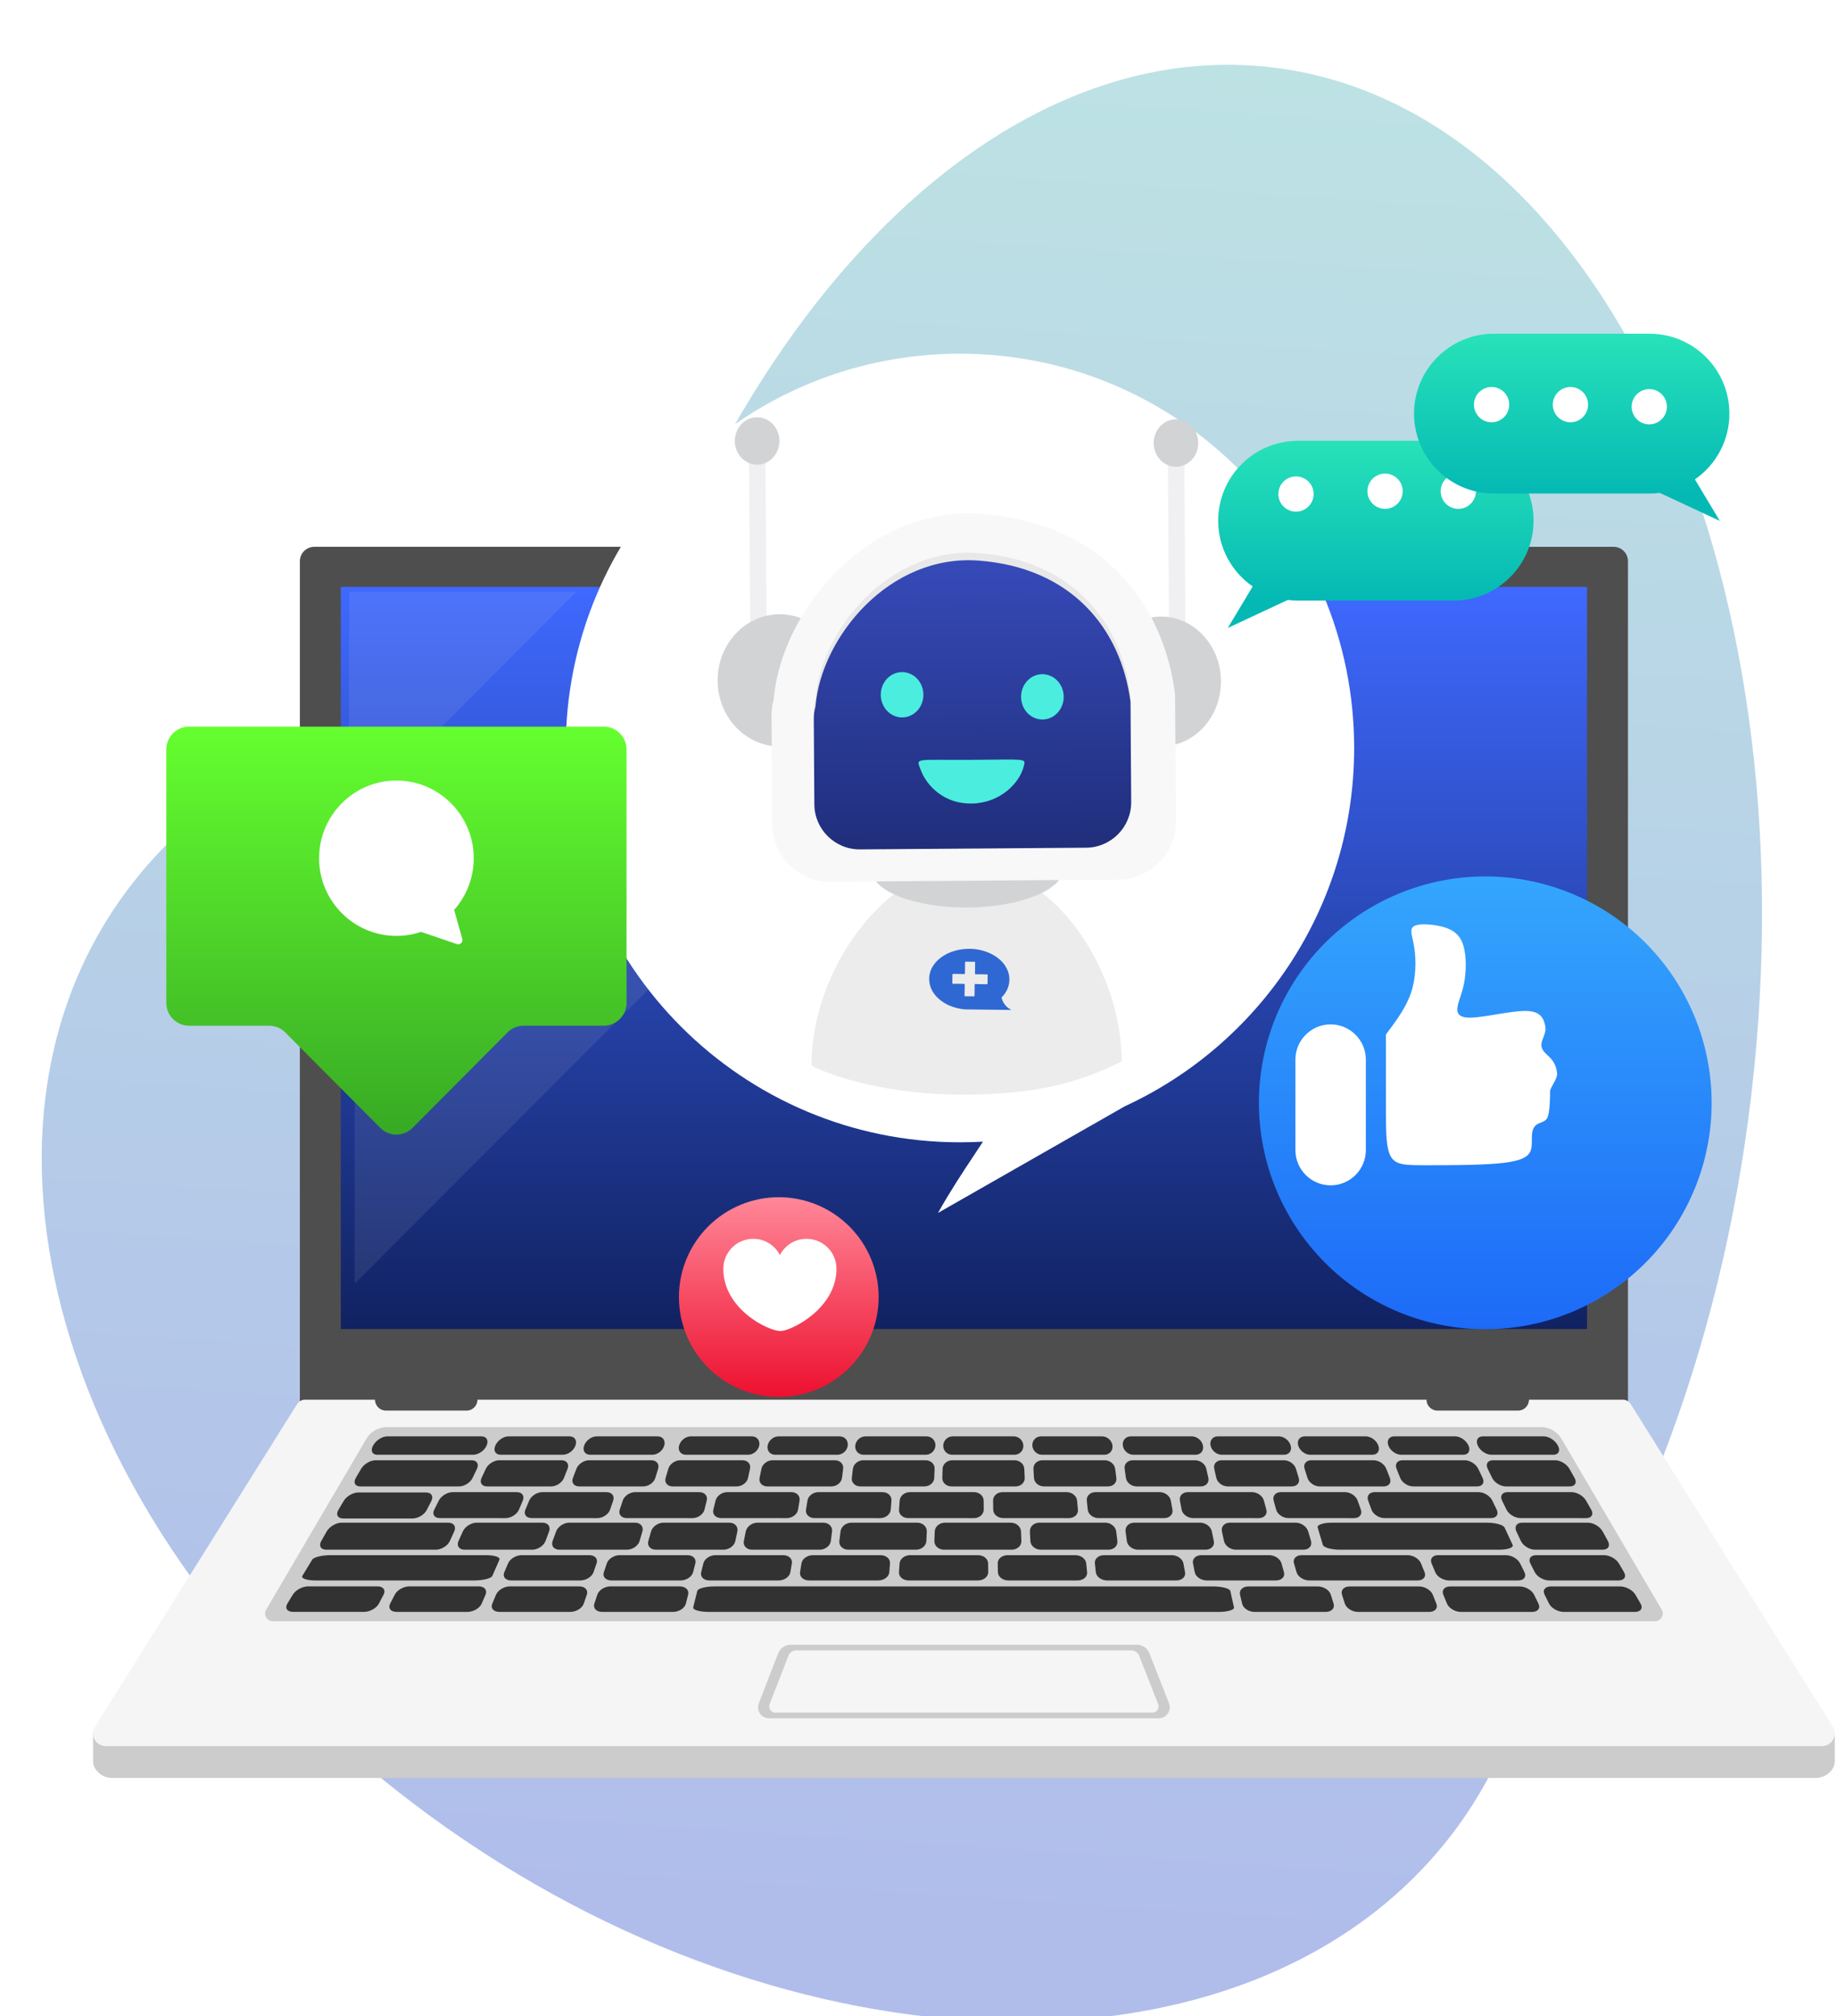 <svg width="617" height="677" viewBox="0 0 617 677" fill="none" xmlns="http://www.w3.org/2000/svg">
<g filter="url(#filter0_i_152_140)">
<path fill-rule="evenodd" clip-rule="evenodd" d="M505.438 570.384C500.564 581.887 494.161 592.773 486.171 602.86C419.235 687.36 266.251 683.756 144.472 594.81C22.693 505.864 -21.766 365.258 45.17 280.758C80.829 235.741 140.91 215.73 207.683 220.305C247.049 87.339 335.805 -3.173 427.193 7.615C537.089 20.588 609.175 175.136 588.202 352.807C577.909 439.998 547.118 516.555 505.438 570.384Z" fill="url(#paint0_linear_152_140)" fill-opacity="0.31"/>
</g>
<path d="M31.259 581.559V591.4C31.259 594.51 34.438 597.037 37.548 597.037H609.965C613.063 597.037 616.254 594.51 616.254 591.4V581.559H31.259Z" fill="#CCCCCC"/>
<path d="M541.962 475.388H105.551C102.884 475.388 100.718 473.222 100.718 470.555V188.457C100.718 185.79 102.884 183.624 105.551 183.624H541.962C544.629 183.624 546.795 185.79 546.795 188.457V470.555C546.795 473.222 544.629 475.388 541.962 475.388Z" fill="#4E4E4E"/>
<path d="M533.041 446.288H114.472V197.08H533.041V446.288Z" fill="url(#paint1_linear_152_140)"/>
<path d="M615.601 579.823L547.691 471.454C547.132 470.557 546.154 470.021 545.106 470.021H102.406C101.358 470.021 100.379 470.557 99.82 471.454L31.911 579.823C30.14 582.653 32.167 586.333 35.509 586.333H612.002C615.345 586.333 617.371 582.653 615.601 579.823Z" fill="#F5F5F5"/>
<path d="M392.633 571.965L386.041 555.147C385.366 553.435 383.712 552.306 381.86 552.306H265.56C263.708 552.306 262.054 553.435 261.379 555.171L254.857 571.976C253.914 574.399 255.696 576.996 258.281 576.996H389.209C391.806 576.996 393.576 574.387 392.633 571.965Z" fill="#CCCCCC"/>
<path d="M260.423 575.108C259.724 575.108 259.107 574.782 258.711 574.2C258.315 573.629 258.234 572.93 258.49 572.278L264.802 556.02C265.233 554.902 266.281 554.192 267.469 554.192H379.961C381.149 554.192 382.186 554.902 382.617 555.997L388.999 572.267C389.255 572.919 389.173 573.629 388.789 574.2C388.393 574.782 387.764 575.108 387.065 575.108H260.423Z" fill="#F5F5F5"/>
<path d="M558.15 540.577L524.457 483.16C523.013 480.691 520.416 479.224 517.505 479.224H130.008C127.097 479.224 124.499 480.691 123.055 483.16L89.362 540.577C88.908 541.345 88.92 542.277 89.374 543.069C89.84 543.907 90.702 544.408 91.645 544.408H555.856C556.811 544.408 557.673 543.907 558.139 543.069C558.593 542.277 558.604 541.345 558.15 540.577Z" fill="#CCCCCC"/>
<path d="M325.864 190.312C325.864 191.477 324.92 192.432 323.756 192.432C322.591 192.432 321.648 191.477 321.648 190.312C321.648 189.147 322.591 188.204 323.756 188.204C324.92 188.204 325.864 189.147 325.864 190.312Z" fill="#323232"/>
<path d="M156.713 473.681H129.612C127.608 473.681 125.955 472.039 125.955 470.024C125.955 468.009 127.608 466.367 129.612 466.367H156.713C158.727 466.367 160.369 468.009 160.369 470.024C160.369 472.039 158.727 473.681 156.713 473.681Z" fill="#4E4E4E"/>
<path d="M509.888 473.681H482.787C480.772 473.681 479.13 472.039 479.13 470.024C479.13 468.009 480.772 466.367 482.787 466.367H509.888C511.903 466.367 513.545 468.009 513.545 470.024C513.545 472.039 511.903 473.681 509.888 473.681Z" fill="#4E4E4E"/>
<path d="M117.244 198.733V275.191L193.586 198.733H117.244Z" fill="#DADADA" fill-opacity="0.1"/>
<path d="M238.61 199.419L119.119 319.096V431.064L234.761 315.241L350.403 199.419H238.61Z" fill="#DADADA" fill-opacity="0.1"/>
<path d="M409.252 541.286L238.016 541.275C234.953 541.275 232.623 540.588 232.833 539.737L234.196 534.252C234.405 533.402 237.002 532.715 240.007 532.715L407.446 532.726C410.451 532.726 413.037 533.413 413.235 534.264L414.457 539.749C414.655 540.588 412.315 541.286 409.252 541.286Z" fill="#323232"/>
<path d="M445.238 541.285H421.387C419.43 541.285 417.543 540.039 417.194 538.502L416.495 535.497C416.134 533.959 417.404 532.725 419.325 532.725H442.641C444.563 532.725 446.508 533.959 446.985 535.497L447.917 538.502C448.406 540.039 447.195 541.285 445.238 541.285Z" fill="#323232"/>
<path d="M480.004 541.285H456.164C454.195 541.285 452.204 540.039 451.703 538.502L450.736 535.497C450.247 533.959 451.4 532.725 453.322 532.725H476.638C478.559 532.725 480.609 533.971 481.226 535.497L482.438 538.513C483.055 540.039 481.96 541.285 480.004 541.285Z" fill="#323232"/>
<path d="M514.546 541.285H490.706C488.738 541.285 486.641 540.039 486.001 538.502L484.766 535.497C484.137 533.959 485.174 532.725 487.096 532.725H510.411C512.333 532.725 514.499 533.971 515.256 535.497L516.735 538.513C517.492 540.039 516.514 541.285 514.546 541.285Z" fill="#323232"/>
<path d="M509.923 530.711H486.677C484.755 530.711 482.694 529.477 482.065 527.951L480.819 524.969C480.19 523.444 481.191 522.221 483.066 522.221H505.8C507.663 522.221 509.795 523.455 510.552 524.969L512.031 527.951C512.776 529.477 511.844 530.711 509.923 530.711Z" fill="#323232"/>
<path d="M543.616 530.711H520.358C518.437 530.711 516.27 529.477 515.502 527.951L513.988 524.969C513.231 523.444 514.116 522.221 515.991 522.221H538.713C540.588 522.221 542.836 523.455 543.721 524.969L545.468 527.951C546.353 529.477 545.526 530.711 543.616 530.711Z" fill="#323232"/>
<path d="M549.09 541.285H525.238C523.282 541.285 521.069 540.039 520.3 538.513L518.798 535.497C518.017 533.971 518.961 532.725 520.882 532.725H544.198C546.108 532.725 548.391 533.971 549.288 535.497L551.035 538.513C551.92 540.039 551.058 541.285 549.09 541.285Z" fill="#323232"/>
<path d="M538.27 520.393H515.595C513.731 520.393 511.588 519.077 510.82 517.458L509.317 514.267C508.549 512.636 509.399 511.32 511.227 511.32H533.379C535.207 511.32 537.408 512.648 538.293 514.267L540.04 517.458C540.937 519.077 540.145 520.393 538.27 520.393Z" fill="#323232"/>
<path d="M437.797 520.393H415.11C413.247 520.393 411.453 519.077 411.104 517.458L410.417 514.267C410.067 512.636 411.255 511.32 413.084 511.32H435.235C437.064 511.32 438.915 512.648 439.393 514.267L440.325 517.458C440.79 519.077 439.661 520.393 437.797 520.393Z" fill="#323232"/>
<path d="M404.908 520.393H382.233C380.369 520.393 378.681 519.077 378.471 517.458L378.052 514.267C377.842 512.636 379.146 511.32 380.963 511.32H403.126C404.943 511.32 406.702 512.648 407.028 514.267L407.68 517.458C408.018 519.077 406.783 520.393 404.908 520.393Z" fill="#323232"/>
<path d="M372.274 520.393H349.587C347.724 520.393 346.152 519.077 346.07 517.458L345.919 514.267C345.849 512.636 347.258 511.32 349.087 511.32H371.238C373.066 511.32 374.708 512.648 374.906 514.267L375.291 517.458C375.489 519.077 374.138 520.393 372.274 520.393Z" fill="#323232"/>
<path d="M339.793 520.393H317.106C315.242 520.393 313.775 519.077 313.833 517.458L313.949 514.267C314.019 512.636 315.533 511.32 317.362 511.32H339.513C341.342 511.32 342.867 512.648 342.925 514.267L343.054 517.458C343.123 519.077 341.656 520.393 339.793 520.393Z" fill="#323232"/>
<path d="M307.638 520.393H284.951C283.087 520.393 281.725 519.077 281.923 517.458L282.307 514.267C282.493 512.636 284.124 511.32 285.952 511.32H308.104C309.921 511.32 311.341 512.648 311.283 514.267L311.143 517.458C311.062 519.077 309.501 520.393 307.638 520.393Z" fill="#323232"/>
<path d="M275.307 520.393H252.632C250.768 520.393 249.511 519.077 249.848 517.458L250.489 514.267C250.815 512.636 252.562 511.32 254.379 511.32H276.53C278.359 511.32 279.675 512.648 279.465 514.267L279.057 517.458C278.859 519.077 277.171 520.393 275.307 520.393Z" fill="#323232"/>
<path d="M242.989 520.393H220.314C218.439 520.393 217.309 519.077 217.763 517.458L218.672 514.267C219.138 512.636 220.989 511.32 222.818 511.32H244.969C246.798 511.32 247.997 512.648 247.659 514.267L246.984 517.458C246.646 519.077 244.853 520.393 242.989 520.393Z" fill="#323232"/>
<path d="M210.589 520.393H187.914C186.039 520.393 185.014 519.077 185.608 517.458L186.784 514.267C187.378 512.636 189.346 511.32 191.175 511.32H213.314C215.143 511.32 216.238 512.648 215.76 514.267L214.828 517.458C214.351 519.077 212.453 520.393 210.589 520.393Z" fill="#323232"/>
<path d="M178.748 520.393H156.072C154.197 520.393 153.277 519.077 154.011 517.458L155.443 514.267C156.177 512.636 158.25 511.32 160.067 511.32H182.218C184.047 511.32 185.025 512.648 184.419 514.267L183.231 517.458C182.614 519.077 180.611 520.393 178.748 520.393Z" fill="#323232"/>
<path d="M146.371 520.393H109.616C107.752 520.393 106.984 519.077 107.915 517.458L109.72 514.267C110.652 512.636 112.877 511.32 114.693 511.32H150.599C152.428 511.32 153.301 512.648 152.556 514.267L151.1 517.458C150.354 519.077 148.247 520.393 146.371 520.393Z" fill="#323232"/>
<path d="M503.505 520.393H450.083C447.172 520.393 444.575 519.659 444.307 518.762L442.572 512.951C442.292 512.054 444.388 511.32 447.242 511.32H499.429C502.282 511.32 504.926 512.054 505.345 512.951L508.047 518.762C508.466 519.671 506.428 520.393 503.505 520.393Z" fill="#323232"/>
<path d="M527.276 499.139H505.777C504.006 499.139 501.945 497.858 501.176 496.286L499.674 493.199C498.905 491.639 499.686 490.358 501.409 490.358H522.373C524.096 490.358 526.228 491.639 527.113 493.211L528.86 496.297C529.745 497.87 529.034 499.139 527.276 499.139Z" fill="#323232"/>
<path d="M496.134 499.139H474.646C472.864 499.139 470.919 497.858 470.29 496.286L469.056 493.199C468.427 491.639 469.312 490.358 471.036 490.358H491.999C493.735 490.358 495.738 491.639 496.495 493.211L497.974 496.297C498.731 497.87 497.904 499.139 496.134 499.139Z" fill="#323232"/>
<path d="M464.735 499.139H443.236C441.466 499.139 439.637 497.858 439.148 496.286L438.17 493.199C437.681 491.639 438.682 490.358 440.406 490.358H461.369C463.105 490.358 464.991 491.639 465.609 493.211L466.82 496.297C467.437 497.87 466.505 499.139 464.735 499.139Z" fill="#323232"/>
<path d="M433.872 499.139H412.385C410.614 499.139 408.891 497.858 408.53 496.286L407.831 493.199C407.47 491.639 408.576 490.358 410.312 490.358H431.275C432.999 490.358 434.792 491.639 435.27 493.211L436.213 496.297C436.69 497.87 435.642 499.139 433.872 499.139Z" fill="#323232"/>
<path d="M403.266 499.139H381.778C380.008 499.139 378.389 497.858 378.168 496.286L377.737 493.199C377.504 491.639 378.727 490.358 380.451 490.358H401.414C403.149 490.358 404.827 491.639 405.164 493.211L405.851 496.297C406.189 497.87 405.036 499.139 403.266 499.139Z" fill="#323232"/>
<path d="M372.135 499.139H350.647C348.865 499.139 347.363 497.858 347.281 496.286L347.107 493.199C347.025 491.639 348.353 490.358 350.088 490.358H371.04C372.775 490.358 374.347 491.639 374.557 493.211L374.953 496.297C375.163 497.87 373.905 499.139 372.135 499.139Z" fill="#323232"/>
<path d="M341.097 499.139H319.598C317.84 499.139 316.442 497.858 316.489 496.286L316.594 493.199C316.64 491.639 318.084 490.358 319.808 490.358H340.771C342.495 490.358 343.962 491.639 344.032 493.211L344.172 496.297C344.242 497.87 342.868 499.139 341.097 499.139Z" fill="#323232"/>
<path d="M310.467 499.139H288.98C287.21 499.139 285.917 497.858 286.103 496.286L286.476 493.199C286.662 491.639 288.211 490.358 289.935 490.358H310.898C312.622 490.358 313.973 491.639 313.903 493.211L313.787 496.297C313.728 497.87 312.238 499.139 310.467 499.139Z" fill="#323232"/>
<path d="M279.233 499.139H257.734C255.975 499.139 254.799 497.858 255.125 496.286L255.754 493.199C256.08 491.639 257.734 490.358 259.457 490.358H280.432C282.156 490.358 283.391 491.639 283.193 493.211L282.797 496.297C282.599 497.87 281.003 499.139 279.233 499.139Z" fill="#323232"/>
<path d="M247.426 499.139H225.939C224.157 499.139 223.109 497.858 223.563 496.286L224.471 493.199C224.937 491.639 226.708 490.358 228.443 490.358H249.406C251.13 490.358 252.248 491.639 251.91 493.211L251.246 496.297C250.909 497.87 249.197 499.139 247.426 499.139Z" fill="#323232"/>
<path d="M216.04 499.139H194.54C192.782 499.139 191.827 497.858 192.432 496.286L193.609 493.199C194.214 491.639 196.101 490.358 197.813 490.358H218.788C220.512 490.358 221.525 491.639 221.047 493.211L220.104 496.297C219.627 497.87 217.81 499.139 216.04 499.139Z" fill="#323232"/>
<path d="M185.107 499.139H163.608C161.838 499.139 160.999 497.858 161.745 496.286L163.189 493.199C163.922 491.639 165.926 490.358 167.649 490.358H188.613C190.336 490.358 191.245 491.639 190.627 493.211L189.416 496.297C188.799 497.87 186.877 499.139 185.107 499.139Z" fill="#323232"/>
<path d="M154.174 499.139H121.029C119.258 499.139 118.571 497.858 119.503 496.286L121.308 493.199C122.24 491.639 124.383 490.358 126.106 490.358H158.437C160.16 490.358 160.952 491.639 160.207 493.211L158.728 496.297C157.982 497.87 155.944 499.139 154.174 499.139Z" fill="#323232"/>
<path d="M532.773 509.783L510.691 509.772C508.863 509.772 506.767 508.514 505.998 506.953L504.496 503.89C503.727 502.33 504.542 501.06 506.312 501.06H527.87C529.652 501.06 531.806 502.33 532.703 503.89L534.45 506.953C535.347 508.514 534.59 509.783 532.773 509.783Z" fill="#323232"/>
<path d="M454.801 509.783L432.708 509.772C430.891 509.772 429.062 508.514 428.632 506.953L427.781 503.89C427.339 502.33 428.434 501.06 430.204 501.06H451.761C453.543 501.06 455.43 502.33 455.989 503.89L457.084 506.953C457.631 508.514 456.618 509.783 454.801 509.783Z" fill="#323232"/>
<path d="M422.808 509.783L400.715 509.772C398.898 509.772 397.186 508.514 396.883 506.953L396.301 503.89C396.009 502.33 397.197 501.06 398.968 501.06H420.537C422.307 501.06 424.089 502.33 424.508 503.89L425.335 506.953C425.754 508.514 424.613 509.783 422.808 509.783Z" fill="#323232"/>
<path d="M391.014 509.783L368.932 509.772C367.104 509.772 365.508 508.514 365.345 506.953L365.031 503.89C364.868 502.33 366.172 501.06 367.942 501.06H389.511C391.281 501.06 392.947 502.33 393.238 503.89L393.797 506.953C394.077 508.514 392.83 509.783 391.014 509.783Z" fill="#323232"/>
<path d="M359.021 509.783L336.928 509.772C335.111 509.772 333.62 508.514 333.597 506.953L333.55 503.89C333.527 502.33 334.936 501.06 336.718 501.06H358.275C360.057 501.06 361.606 502.33 361.758 503.89L362.049 506.953C362.189 508.514 360.838 509.783 359.021 509.783Z" fill="#323232"/>
<path d="M327.134 509.783L305.041 509.772C303.224 509.772 301.838 508.514 301.955 506.953L302.176 503.89C302.292 502.33 303.818 501.06 305.588 501.06H327.146C328.927 501.06 330.372 502.33 330.383 503.89L330.407 506.953C330.407 508.514 328.951 509.783 327.134 509.783Z" fill="#323232"/>
<path d="M295.653 509.783L273.56 509.772C271.743 509.772 270.474 508.514 270.718 506.953L271.208 503.89C271.452 502.33 273.094 501.06 274.864 501.06H296.422C298.192 501.06 299.543 502.33 299.415 503.89L299.17 506.953C299.042 508.514 297.47 509.783 295.653 509.783Z" fill="#323232"/>
<path d="M264.278 509.783L242.197 509.772C240.38 509.772 239.215 508.514 239.588 506.953L240.345 503.89C240.729 502.33 242.464 501.06 244.246 501.06H265.804C267.574 501.06 268.808 502.33 268.552 503.89L268.04 506.953C267.783 508.514 266.095 509.783 264.278 509.783Z" fill="#323232"/>
<path d="M232.601 509.783L210.508 509.772C208.691 509.772 207.643 508.514 208.155 506.953L209.168 503.89C209.681 502.33 211.544 501.06 213.314 501.06H234.872C236.654 501.06 237.772 502.33 237.376 503.89L236.607 506.953C236.211 508.514 234.418 509.783 232.601 509.783Z" fill="#323232"/>
<path d="M200.654 509.783L178.573 509.772C176.756 509.772 175.801 508.514 176.465 506.953L177.746 503.89C178.398 502.33 180.366 501.06 182.137 501.06H203.694C205.476 501.06 206.477 502.33 205.953 503.89L204.905 506.953C204.381 508.514 202.471 509.783 200.654 509.783Z" fill="#323232"/>
<path d="M169.804 509.783L147.722 509.772C145.894 509.772 145.055 508.514 145.847 506.953L147.385 503.89C148.176 502.33 150.25 501.06 152.02 501.06H173.577C175.359 501.06 176.256 502.33 175.592 503.89L174.299 506.953C173.635 508.514 171.621 509.783 169.804 509.783Z" fill="#323232"/>
<path d="M138.591 509.897H115.252C113.435 509.897 112.713 508.627 113.633 507.067L115.45 504.004C116.37 502.443 118.56 501.174 120.33 501.174H143.122C144.892 501.185 145.684 502.443 144.892 504.004L143.32 507.067C142.528 508.627 140.408 509.897 138.591 509.897Z" fill="#323232"/>
<path d="M500.78 509.772H464.98C463.163 509.772 461.218 508.514 460.647 506.953L459.529 503.89C458.947 502.33 459.925 501.06 461.695 501.06H496.646C498.416 501.06 500.466 502.33 501.223 503.89L502.702 506.953C503.459 508.514 502.597 509.772 500.78 509.772Z" fill="#323232"/>
<path d="M521.767 488.505H500.862C499.15 488.505 497.123 487.131 496.354 485.431L496.343 485.396C495.574 483.707 496.32 482.333 498.02 482.333H518.576C520.264 482.333 522.361 483.719 523.246 485.407L523.269 485.442C524.166 487.131 523.49 488.505 521.767 488.505Z" fill="#323232"/>
<path d="M491.486 488.505H470.593C468.869 488.505 466.959 487.131 466.33 485.431L466.318 485.396C465.69 483.707 466.551 482.333 468.24 482.333H488.796C490.485 482.333 492.476 483.719 493.222 485.407L493.245 485.442C493.99 487.131 493.21 488.505 491.486 488.505Z" fill="#323232"/>
<path d="M460.95 488.505H440.056C438.333 488.505 436.539 487.131 436.05 485.431L436.038 485.396C435.549 483.707 436.516 482.333 438.204 482.333H458.76C460.461 482.333 462.336 483.719 462.941 485.407L462.953 485.442C463.57 487.131 462.673 488.505 460.95 488.505Z" fill="#323232"/>
<path d="M431.263 488.505H410.369C408.646 488.505 406.957 487.131 406.608 485.431L406.596 485.396C406.235 483.707 407.318 482.333 409.007 482.333H429.563C431.263 482.333 433.022 483.719 433.499 485.407L433.511 485.442C433.988 487.131 432.987 488.505 431.263 488.505Z" fill="#323232"/>
<path d="M401.553 488.505H380.66C378.936 488.505 377.352 487.131 377.131 485.431V485.396C376.91 483.707 378.098 482.333 379.786 482.333H400.342C402.031 482.333 403.696 483.719 404.034 485.407L404.046 485.442C404.395 487.131 403.277 488.505 401.553 488.505Z" fill="#323232"/>
<path d="M370.912 488.505H350.007C348.283 488.505 346.828 487.131 346.746 485.431L346.734 485.396C346.653 483.707 347.957 482.333 349.646 482.333H370.202C371.891 482.333 373.439 483.719 373.649 485.407V485.442C373.859 487.131 372.636 488.505 370.912 488.505Z" fill="#323232"/>
<path d="M340.737 488.505H319.831C318.108 488.505 316.757 487.131 316.815 485.431V485.396C316.862 483.707 318.271 482.333 319.971 482.333H340.527C342.216 482.333 343.648 483.719 343.718 485.407V485.442C343.788 487.131 342.449 488.505 340.737 488.505Z" fill="#323232"/>
<path d="M310.956 488.505H290.051C288.328 488.505 287.081 487.131 287.268 485.431V485.396C287.454 483.707 288.98 482.333 290.668 482.333H311.224C312.925 482.333 314.241 483.719 314.182 485.407V485.442C314.112 487.131 312.668 488.505 310.956 488.505Z" fill="#323232"/>
<path d="M281.259 488.505H260.365C258.642 488.505 257.512 487.131 257.827 485.431V485.396C258.153 483.707 259.783 482.333 261.472 482.333H282.028C283.728 482.333 284.939 483.719 284.741 485.407L284.73 485.442C284.532 487.131 282.983 488.505 281.259 488.505Z" fill="#323232"/>
<path d="M251.281 488.505H230.376C228.653 488.505 227.628 487.131 228.082 485.431L228.105 485.396C228.559 483.707 230.295 482.333 231.984 482.333H252.539C254.24 482.333 255.334 483.719 255.008 485.407L254.997 485.442C254.659 487.131 252.993 488.505 251.281 488.505Z" fill="#323232"/>
<path d="M219.126 488.505H198.22C196.497 488.505 195.588 487.131 196.194 485.431L196.206 485.396C196.811 483.707 198.663 482.333 200.363 482.333H220.919C222.608 482.333 223.586 483.719 223.109 485.407L223.097 485.442C222.619 487.131 220.838 488.505 219.126 488.505Z" fill="#323232"/>
<path d="M189.044 488.505H168.15C166.426 488.505 165.623 487.131 166.368 485.431L166.38 485.396C167.114 483.707 169.082 482.333 170.771 482.333H191.338C193.027 482.333 193.9 483.719 193.283 485.407L193.271 485.442C192.654 487.131 190.767 488.505 189.044 488.505Z" fill="#323232"/>
<path d="M158.961 488.505H126.736C125.012 488.505 124.371 487.131 125.292 485.431L125.315 485.407C126.235 483.707 128.355 482.333 130.043 482.333H161.745C163.433 482.333 164.202 483.719 163.445 485.407L163.433 485.442C162.688 487.131 160.685 488.505 158.961 488.505Z" fill="#323232"/>
<path d="M122.252 541.274L98.412 541.262C96.455 541.262 95.605 540.028 96.525 538.49L98.342 535.486C99.274 533.948 101.58 532.702 103.49 532.702H126.806C128.727 532.702 129.636 533.948 128.832 535.486L127.26 538.49C126.456 540.028 124.22 541.274 122.252 541.274Z" fill="#323232"/>
<path d="M163.107 522.221H111.083C108.148 522.221 105.365 522.896 104.852 523.747L101.545 529.185C101.032 530.024 103.035 530.711 106.04 530.711H159.276C162.28 530.711 165.006 530.024 165.367 529.185L167.742 523.747C168.115 522.896 166.042 522.221 163.107 522.221Z" fill="#323232"/>
<path d="M194.925 530.711H171.679C169.757 530.711 168.733 529.477 169.385 527.951L170.654 524.969C171.306 523.444 173.344 522.221 175.22 522.221H197.942C199.817 522.221 200.911 523.455 200.376 524.969L199.351 527.951C198.815 529.477 196.847 530.711 194.925 530.711Z" fill="#323232"/>
<path d="M228.617 530.711H205.359C203.438 530.711 202.308 529.477 202.82 527.951L203.822 524.969C204.334 523.444 206.268 522.221 208.143 522.221H230.876C232.74 522.221 233.939 523.455 233.555 524.969L232.786 527.951C232.39 529.477 230.527 530.711 228.617 530.711Z" fill="#323232"/>
<path d="M261.542 530.711H238.284C236.374 530.711 235.128 529.477 235.501 527.951L236.246 524.969C236.619 523.444 238.447 522.221 240.322 522.221H263.044C264.919 522.221 266.224 523.455 265.967 524.969L265.467 527.951C265.21 529.477 263.452 530.711 261.542 530.711Z" fill="#323232"/>
<path d="M295.002 530.711H271.755C269.834 530.711 268.483 529.477 268.727 527.951L269.193 524.969C269.438 523.444 271.162 522.221 273.025 522.221H295.759C297.622 522.221 299.043 523.455 298.926 524.969L298.693 527.951C298.565 529.477 296.923 530.711 295.002 530.711Z" fill="#323232"/>
<path d="M328.472 530.711H305.215C303.305 530.711 301.837 529.477 301.942 527.951L302.152 524.969C302.268 523.444 303.864 522.221 305.739 522.221H328.461C330.336 522.221 331.861 523.455 331.873 524.969L331.908 527.951C331.92 529.477 330.394 530.711 328.472 530.711Z" fill="#323232"/>
<path d="M361.944 530.711H338.686C336.776 530.711 335.192 529.477 335.169 527.951L335.111 524.969C335.076 523.444 336.567 522.221 338.442 522.221H361.164C363.039 522.221 364.681 523.455 364.832 524.969L365.135 527.951C365.286 529.477 363.854 530.711 361.944 530.711Z" fill="#323232"/>
<path d="M395.078 530.711H371.832C369.911 530.711 368.222 529.477 368.059 527.951L367.744 524.969C367.581 523.444 368.956 522.221 370.831 522.221H393.564C395.428 522.221 397.175 523.455 397.466 524.969L398.025 527.951C398.316 529.477 397 530.711 395.078 530.711Z" fill="#323232"/>
<path d="M428.549 530.711H405.292C403.382 530.711 401.576 529.477 401.285 527.951L400.691 524.969C400.389 523.444 401.67 522.221 403.533 522.221H426.267C428.142 522.221 429.993 523.455 430.413 524.969L431.251 527.951C431.671 529.477 430.459 530.711 428.549 530.711Z" fill="#323232"/>
<path d="M476.125 530.711H439.742C437.832 530.711 435.922 529.477 435.479 527.951L434.618 524.969C434.175 523.444 435.34 522.221 437.203 522.221H472.759C474.634 522.221 476.649 523.455 477.266 524.969L478.478 527.951C479.095 529.477 478.035 530.711 476.125 530.711Z" fill="#323232"/>
<path d="M157.015 541.274H133.175C131.219 541.274 130.264 540.028 131.044 538.49L132.593 535.486C133.373 533.948 135.574 532.702 137.484 532.702H160.8C162.722 532.702 163.735 533.948 163.083 535.486L161.779 538.502C161.115 540.028 158.984 541.274 157.015 541.274Z" fill="#323232"/>
<path d="M191.559 541.274H167.719C165.751 541.274 164.691 540.028 165.343 538.49L166.613 535.486C167.265 533.948 169.349 532.702 171.259 532.702H194.575C196.497 532.702 197.627 533.96 197.103 535.486L196.066 538.502C195.542 540.028 193.527 541.274 191.559 541.274Z" fill="#323232"/>
<path d="M226.102 541.274H202.25C200.294 541.274 199.117 540.028 199.63 538.49L200.631 535.486C201.144 533.948 203.124 532.702 205.034 532.702L228.35 532.714C230.271 532.714 231.518 533.96 231.122 535.486L230.365 538.502C229.969 540.028 228.059 541.274 226.102 541.274Z" fill="#323232"/>
<g filter="url(#filter1_d_152_140)">
<path fill-rule="evenodd" clip-rule="evenodd" d="M377.791 355.835C423.264 334.872 454.826 288.886 454.826 235.529C454.826 162.404 395.547 103.125 322.423 103.125C249.298 103.125 190.019 162.404 190.019 235.529C190.019 308.653 249.298 367.933 322.423 367.933C325.019 367.933 327.599 367.858 330.159 367.71C329.179 369.217 328.14 370.78 327.054 372.414C323.433 377.864 319.289 384.101 315.049 391.646L377.791 355.835Z" fill="white"/>
</g>
<rect width="5.518" height="56.981" transform="matrix(1 -0.007 0.007 1 251.572 152.708)" fill="#F0F0F2"/>
<rect width="5.518" height="56.981" transform="matrix(1 -0.007 0.007 1 392.245 153.402)" fill="#F0F0F2"/>
<ellipse rx="7.489" ry="7.961" transform="matrix(1 -0.007 0.007 1 394.975 148.772)" fill="#D2D3D5"/>
<ellipse rx="7.489" ry="7.961" transform="matrix(1 -0.007 0.007 1 254.301 148.076)" fill="#D2D3D5"/>
<ellipse rx="20.89" ry="22.206" transform="matrix(1 -0.007 0.007 1 261.925 228.466)" fill="#D2D3D5"/>
<ellipse rx="20.102" ry="21.787" transform="matrix(1 -0.007 0.007 1 389.983 228.836)" fill="#D2D3D5"/>
<g filter="url(#filter2_i_152_140)">
<path d="M376.778 356.441C365.39 361.893 352.071 367.389 324.862 367.591C297.652 367.793 278.779 361.107 272.597 357.835C272.384 325.413 298.082 290.724 325.291 290.522C352.501 290.32 376.565 324.019 376.778 356.441Z" fill="#ECECEC"/>
</g>
<g filter="url(#filter3_i_152_140)">
<ellipse rx="32.32" ry="12.988" transform="matrix(1 -0.007 0.007 1 324.928 295.135)" fill="#D2D3D5"/>
</g>
<g filter="url(#filter4_i_152_140)">
<path fill-rule="evenodd" clip-rule="evenodd" d="M394.669 233.511C394.675 233.071 394.677 232.63 394.674 232.188C390.523 200.373 369.033 174.606 329.634 171.691C291.382 168.859 262.405 204.453 259.882 233.801C259.883 233.864 259.883 233.927 259.884 233.99C259.382 235.737 259.119 237.583 259.131 239.489L259.372 275.976C259.442 286.699 268.192 295.327 278.914 295.247L329.647 294.87C329.913 294.871 330.178 294.87 330.444 294.868C330.707 294.866 330.97 294.863 331.232 294.858L375.668 294.528C386.391 294.448 395.026 285.691 394.955 274.968L394.687 234.229C394.686 233.988 394.68 233.749 394.669 233.511Z" fill="#F8F8F8"/>
</g>
<g filter="url(#filter5_i_152_140)">
<path fill-rule="evenodd" clip-rule="evenodd" d="M379.695 233.58C379.699 233.239 379.7 232.898 379.698 232.555C376.44 207.584 359.573 187.36 328.649 185.072C298.626 182.849 275.882 210.787 273.902 233.821C273.903 233.87 273.903 233.92 273.904 233.969C273.51 235.339 273.304 236.787 273.313 238.282L273.502 266.921C273.557 275.337 280.425 282.109 288.841 282.046L328.404 281.752C328.697 281.754 328.991 281.754 329.285 281.752C329.576 281.749 329.866 281.745 330.156 281.739L364.781 281.482C373.197 281.419 379.975 274.546 379.919 266.13L379.709 234.154C379.708 233.962 379.703 233.771 379.695 233.58Z" fill="#E8E8E8"/>
</g>
<g filter="url(#filter6_i_152_140)">
<path fill-rule="evenodd" clip-rule="evenodd" d="M379.712 236.094C379.716 235.754 379.717 235.413 379.715 235.071C376.457 210.101 359.59 189.877 328.666 187.589C298.643 185.366 275.9 213.303 273.919 236.338C273.92 236.387 273.92 236.436 273.921 236.486C273.527 237.856 273.321 239.304 273.331 240.799L273.519 269.437C273.575 277.853 280.442 284.625 288.858 284.563L328.421 284.268C328.714 284.27 329.008 284.27 329.302 284.268C329.593 284.266 329.884 284.262 330.173 284.255L364.798 283.998C373.214 283.935 379.992 277.062 379.937 268.646L379.726 236.67C379.725 236.477 379.72 236.285 379.712 236.094Z" fill="url(#paint2_linear_152_140)"/>
</g>
<ellipse rx="7.197" ry="7.572" transform="matrix(0.952 -0.307 0.275 0.962 302.987 233.302)" fill="#4BEDDE"/>
<ellipse rx="7.197" ry="7.572" transform="matrix(0.952 -0.307 0.275 0.962 350.111 234)" fill="#4BEDDE"/>
<path d="M343.932 257.026C342.609 262.908 336.009 269.589 326.572 269.83C317.136 270.072 311.256 263.89 309.248 258.548C307.654 254.307 306.858 255.287 326.302 255.155C344.765 255.029 344.466 254.65 343.932 257.026Z" fill="#4BEDDE"/>
<g filter="url(#filter7_d_152_140)">
<path fill-rule="evenodd" clip-rule="evenodd" d="M435.985 139.074C421.168 139.074 409.156 151.086 409.156 165.903C409.156 175.059 413.742 183.143 420.742 187.984L412.375 201.926L432.558 192.516C433.68 192.659 434.824 192.732 435.985 192.732H488.25C503.067 192.732 515.079 180.721 515.079 165.903C515.079 151.086 503.067 139.074 488.25 139.074H435.985Z" fill="url(#paint3_linear_152_140)"/>
</g>
<circle cx="489.805" cy="164.952" r="5.923" fill="white"/>
<g filter="url(#filter8_d_152_140)">
<path fill-rule="evenodd" clip-rule="evenodd" d="M554.031 109.83C568.849 109.83 580.86 121.842 580.86 136.659C580.86 145.815 576.275 153.899 569.274 158.741L577.641 172.682L557.458 163.272C556.336 163.415 555.192 163.488 554.031 163.488H501.766C486.949 163.488 474.937 151.477 474.937 136.659C474.937 121.842 486.949 109.83 501.766 109.83H554.031Z" fill="url(#paint4_linear_152_140)"/>
</g>
<circle cx="435.288" cy="165.9" r="5.923" fill="white"/>
<circle cx="500.985" cy="135.881" r="5.923" fill="white"/>
<circle cx="465.208" cy="164.952" r="5.923" fill="white"/>
<circle cx="527.466" cy="135.881" r="5.923" fill="white"/>
<circle cx="553.946" cy="136.58" r="5.923" fill="white"/>
<path d="M339.537 339.137C337.176 339.11 334.814 339.082 332.474 339.054C329.826 339.023 327.199 338.992 324.551 338.96C323.359 338.946 322.192 338.712 321.047 338.411C319.991 338.134 318.958 337.746 317.971 337.227C316.94 336.685 315.998 336.034 315.147 335.251C314.208 334.401 313.447 333.421 312.908 332.311C312.369 331.201 312.096 330.005 312.089 328.747C312.088 327.003 312.614 325.442 313.602 324.041C314.523 322.683 315.749 321.638 317.15 320.794C318.573 319.928 320.125 319.372 321.74 319.016C322.625 318.828 323.51 318.706 324.438 318.65C324.99 318.635 325.542 318.597 326.094 318.626C327.241 318.662 328.387 318.808 329.51 319.086C330.852 319.411 332.149 319.89 333.378 320.544C334.342 321.085 335.24 321.714 336.07 322.474C337.074 323.413 337.856 324.504 338.393 325.769C338.693 326.479 338.883 327.232 338.984 328.028C339.144 329.442 338.93 330.764 338.385 332.06C338.044 332.873 337.572 333.596 337.012 334.273C336.833 334.492 336.654 334.688 336.475 334.863C336.386 334.95 336.363 335.016 336.406 335.149C336.746 336.257 337.286 337.257 338.137 338.061C338.465 338.374 338.836 338.666 339.253 338.869C339.363 338.915 339.473 339.004 339.582 339.05C339.56 339.094 339.56 339.116 339.537 339.137ZM329.574 330.477C330.17 330.484 330.788 330.469 331.383 330.498C331.648 330.501 331.694 330.414 331.696 330.171C331.685 329.288 331.695 328.405 331.728 327.5C331.731 327.257 331.665 327.19 331.423 327.188C330.208 327.195 329.017 327.159 327.803 327.167C327.516 327.163 327.473 327.075 327.476 326.81C327.512 325.618 327.504 324.448 327.518 323.256C327.52 323.036 327.477 322.969 327.234 322.966C326.307 322.977 325.358 322.966 324.431 322.933C324.188 322.93 324.143 323.018 324.141 323.216C324.127 324.408 324.113 325.6 324.099 326.792C324.096 327.035 324.029 327.1 323.786 327.097C322.594 327.061 321.424 327.069 320.233 327.033C319.946 327.03 319.901 327.118 319.897 327.382C319.909 328.266 319.899 329.126 319.866 330.009C319.864 330.252 319.929 330.341 320.171 330.344C321.342 330.335 322.511 330.371 323.681 330.363C323.968 330.366 324.033 330.456 324.03 330.72C323.994 331.912 324.002 333.082 323.966 334.274C323.964 334.472 324.007 334.539 324.228 334.542C325.155 334.531 326.104 334.542 327.031 334.575C327.274 334.578 327.319 334.49 327.321 334.269C327.313 333.077 327.349 331.885 327.364 330.694C327.366 330.473 327.411 330.407 327.654 330.41C328.359 330.485 328.978 330.47 329.574 330.477Z" fill="#0047CC" fill-opacity="0.8"/>
<g filter="url(#filter9_d_152_140)">
<path d="M295.115 431.836C295.115 432.385 295.102 432.933 295.075 433.481C295.047 434.031 295.007 434.577 294.954 435.123C294.9 435.669 294.834 436.215 294.752 436.758C294.671 437.3 294.578 437.84 294.471 438.379C294.363 438.918 294.244 439.452 294.11 439.985C293.977 440.518 293.83 441.047 293.671 441.573C293.513 442.098 293.339 442.618 293.155 443.136C292.97 443.652 292.772 444.164 292.562 444.672C292.352 445.179 292.129 445.681 291.895 446.176C291.66 446.673 291.413 447.163 291.154 447.647C290.895 448.13 290.625 448.609 290.343 449.079C290.062 449.55 289.767 450.015 289.463 450.47C289.158 450.927 288.841 451.375 288.514 451.818C288.187 452.258 287.851 452.691 287.501 453.114C287.153 453.539 286.794 453.955 286.426 454.361C286.057 454.768 285.679 455.164 285.292 455.554C284.903 455.941 284.506 456.321 284.099 456.689C283.691 457.058 283.277 457.415 282.852 457.765C282.427 458.112 281.996 458.451 281.554 458.778C281.113 459.105 280.666 459.42 280.208 459.725C279.751 460.031 279.288 460.324 278.817 460.605C278.347 460.889 277.869 461.159 277.385 461.418C276.901 461.677 276.41 461.922 275.915 462.157C275.418 462.391 274.917 462.614 274.408 462.824C273.902 463.034 273.39 463.232 272.874 463.417C272.356 463.602 271.834 463.774 271.311 463.933C270.786 464.092 270.256 464.239 269.723 464.372C269.191 464.506 268.656 464.627 268.117 464.733C267.579 464.84 267.038 464.935 266.496 465.014C265.951 465.095 265.407 465.162 264.861 465.216C264.315 465.269 263.767 465.311 263.219 465.337C262.671 465.364 262.123 465.377 261.573 465.377C261.025 465.377 260.477 465.364 259.927 465.337C259.379 465.311 258.832 465.269 258.286 465.216C257.74 465.162 257.194 465.095 256.652 465.014C256.109 464.935 255.569 464.84 255.03 464.733C254.492 464.627 253.955 464.506 253.424 464.372C252.891 464.239 252.362 464.092 251.836 463.933C251.311 463.774 250.789 463.602 250.273 463.417C249.756 463.232 249.244 463.034 248.737 462.824C248.231 462.614 247.728 462.391 247.233 462.157C246.736 461.922 246.246 461.677 245.762 461.418C245.277 461.159 244.801 460.889 244.33 460.605C243.858 460.324 243.395 460.031 242.939 459.725C242.482 459.42 242.034 459.105 241.592 458.778C241.151 458.451 240.719 458.112 240.295 457.765C239.87 457.415 239.454 457.058 239.048 456.689C238.642 456.321 238.243 455.941 237.855 455.554C237.468 455.164 237.088 454.768 236.72 454.361C236.351 453.955 235.994 453.539 235.644 453.114C235.297 452.691 234.958 452.258 234.631 451.818C234.305 451.375 233.989 450.927 233.685 450.47C233.379 450.015 233.086 449.55 232.804 449.079C232.521 448.609 232.25 448.13 231.991 447.647C231.732 447.163 231.487 446.673 231.252 446.176C231.016 445.681 230.795 445.179 230.585 444.672C230.374 444.164 230.177 443.652 229.992 443.136C229.807 442.618 229.635 442.098 229.476 441.573C229.315 441.047 229.17 440.518 229.036 439.985C228.903 439.452 228.782 438.918 228.677 438.379C228.569 437.84 228.474 437.3 228.395 436.758C228.314 436.215 228.246 435.669 228.193 435.123C228.14 434.577 228.098 434.031 228.072 433.481C228.045 432.933 228.032 432.385 228.032 431.836C228.032 431.287 228.045 430.738 228.072 430.19C228.098 429.642 228.14 429.094 228.193 428.548C228.246 428.002 228.314 427.458 228.395 426.913C228.474 426.371 228.569 425.831 228.677 425.292C228.782 424.753 228.903 424.219 229.036 423.686C229.17 423.153 229.315 422.624 229.476 422.098C229.635 421.573 229.807 421.053 229.992 420.535C230.177 420.019 230.374 419.507 230.585 418.999C230.795 418.492 231.016 417.992 231.252 417.495C231.487 416.998 231.732 416.508 231.991 416.024C232.25 415.541 232.521 415.062 232.804 414.592C233.086 414.121 233.379 413.656 233.685 413.201C233.989 412.744 234.305 412.296 234.631 411.855C234.958 411.413 235.297 410.98 235.644 410.557C235.994 410.132 236.351 409.716 236.72 409.31C237.088 408.904 237.468 408.507 237.855 408.117C238.243 407.73 238.642 407.352 239.048 406.983C239.454 406.615 239.87 406.256 240.295 405.908C240.719 405.559 241.151 405.222 241.592 404.895C242.034 404.568 242.482 404.251 242.939 403.947C243.395 403.642 243.858 403.347 244.33 403.066C244.801 402.784 245.277 402.512 245.762 402.255C246.246 401.996 246.736 401.749 247.233 401.514C247.728 401.28 248.231 401.057 248.737 400.847C249.244 400.637 249.756 400.439 250.273 400.254C250.789 400.069 251.311 399.897 251.836 399.738C252.362 399.579 252.891 399.432 253.424 399.299C253.955 399.165 254.492 399.046 255.03 398.939C255.569 398.831 256.109 398.738 256.652 398.657C257.194 398.576 257.74 398.51 258.286 398.455C258.832 398.402 259.379 398.36 259.927 398.334C260.477 398.307 261.025 398.294 261.573 398.294C262.123 398.294 262.671 398.307 263.219 398.334C263.767 398.36 264.315 398.402 264.861 398.455C265.407 398.51 265.951 398.576 266.496 398.657C267.038 398.738 267.579 398.831 268.117 398.939C268.656 399.046 269.191 399.165 269.723 399.299C270.256 399.432 270.786 399.579 271.311 399.738C271.834 399.897 272.356 400.069 272.874 400.254C273.39 400.439 273.902 400.637 274.408 400.847C274.917 401.057 275.418 401.28 275.915 401.514C276.41 401.749 276.901 401.996 277.385 402.255C277.869 402.512 278.347 402.784 278.817 403.066C279.288 403.347 279.751 403.642 280.208 403.947C280.666 404.251 281.113 404.568 281.554 404.895C281.996 405.222 282.427 405.559 282.852 405.908C283.277 406.256 283.691 406.615 284.099 406.983C284.506 407.352 284.903 407.73 285.292 408.117C285.679 408.507 286.057 408.904 286.426 409.31C286.794 409.716 287.153 410.132 287.501 410.557C287.851 410.98 288.187 411.413 288.514 411.855C288.841 412.296 289.158 412.744 289.463 413.201C289.767 413.656 290.062 414.121 290.343 414.592C290.625 415.062 290.895 415.541 291.154 416.024C291.413 416.508 291.66 416.998 291.895 417.495C292.129 417.992 292.352 418.492 292.562 418.999C292.772 419.507 292.97 420.019 293.155 420.535C293.339 421.053 293.513 421.573 293.671 422.098C293.83 422.624 293.977 423.153 294.11 423.686C294.244 424.219 294.363 424.753 294.471 425.292C294.578 425.831 294.671 426.371 294.752 426.913C294.834 427.458 294.9 428.002 294.954 428.548C295.007 429.094 295.047 429.642 295.075 430.19C295.102 430.738 295.115 431.287 295.115 431.836Z" fill="url(#paint5_linear_152_140)"/>
</g>
<path fill-rule="evenodd" clip-rule="evenodd" d="M253.002 415.993C256.895 415.993 260.272 418.206 261.947 421.442C263.619 418.206 266.998 415.993 270.889 415.993C276.447 415.993 280.953 420.499 280.953 426.055C280.953 439.414 265.728 446.958 262.147 446.958C257.942 446.958 242.939 439.535 242.939 426.055C242.939 420.499 247.444 415.993 253.002 415.993Z" fill="white"/>
<g filter="url(#filter10_d_152_140)">
<path d="M55.853 242.74V327.807C55.853 332.049 59.277 335.489 63.498 335.489H90.404C92.431 335.489 94.375 336.299 95.809 337.737L127.738 369.814C130.722 372.811 135.564 372.811 138.548 369.814L170.477 337.737C171.912 336.299 173.856 335.489 175.882 335.489H202.792C207.014 335.489 210.434 332.049 210.434 327.807V242.74C210.434 238.498 207.014 235.057 202.792 235.057H63.498C59.277 235.057 55.853 238.498 55.853 242.74Z" fill="url(#paint6_linear_152_140)"/>
</g>
<path d="M153.905 317.094C153.753 317.094 153.596 317.069 153.448 317.02L141.417 312.922C138.75 313.826 135.971 314.278 133.143 314.278C118.823 314.278 107.174 302.576 107.174 288.19C107.174 273.8 118.823 262.098 133.143 262.098C147.468 262.098 159.116 273.8 159.116 288.19C159.116 294.623 156.782 300.755 152.528 305.544L155.277 315.269C155.421 315.783 155.273 316.333 154.887 316.699C154.62 316.954 154.266 317.094 153.905 317.094Z" fill="white"/>
<g filter="url(#filter11_d_152_140)">
<path d="M556.738 355.81C556.738 357.052 556.708 358.294 556.648 359.537C556.588 360.783 556.494 362.021 556.374 363.259C556.254 364.497 556.1 365.735 555.915 366.964C555.735 368.194 555.521 369.419 555.277 370.64C555.037 371.861 554.763 373.073 554.463 374.281C554.159 375.489 553.829 376.688 553.465 377.879C553.105 379.07 552.715 380.248 552.296 381.421C551.876 382.591 551.43 383.752 550.951 384.904C550.475 386.052 549.974 387.191 549.439 388.314C548.907 389.44 548.351 390.55 547.764 391.646C547.177 392.743 546.564 393.827 545.922 394.893C545.283 395.96 544.62 397.014 543.926 398.046C543.236 399.083 542.521 400.098 541.78 401.1C541.038 402.098 540.272 403.079 539.484 404.039C538.691 405.003 537.881 405.945 537.046 406.866C536.211 407.787 535.35 408.686 534.472 409.569C533.594 410.447 532.69 411.308 531.769 412.143C530.848 412.979 529.905 413.788 528.942 414.581C527.982 415.369 527.001 416.136 526.003 416.877C525.001 417.618 523.986 418.333 522.949 419.023C521.917 419.717 520.867 420.381 519.796 421.019C518.73 421.661 517.65 422.274 516.549 422.861C515.453 423.448 514.343 424.005 513.217 424.536C512.094 425.067 510.955 425.572 509.807 426.048C508.655 426.523 507.498 426.973 506.324 427.393C505.155 427.813 503.973 428.202 502.782 428.562C501.591 428.922 500.392 429.256 499.184 429.556C497.98 429.86 496.763 430.134 495.543 430.374C494.322 430.618 493.097 430.833 491.867 431.012C490.638 431.197 489.4 431.347 488.162 431.471C486.924 431.591 485.686 431.685 484.444 431.745C483.197 431.805 481.955 431.835 480.713 431.835C479.466 431.835 478.224 431.805 476.982 431.745C475.74 431.685 474.497 431.591 473.259 431.471C472.022 431.347 470.788 431.197 469.554 431.012C468.325 430.833 467.1 430.618 465.879 430.374C464.658 430.134 463.446 429.86 462.238 429.556C461.03 429.256 459.83 428.922 458.64 428.562C457.453 428.202 456.271 427.813 455.097 427.393C453.928 426.973 452.767 426.523 451.619 426.048C450.467 425.572 449.331 425.067 448.205 424.536C447.083 424.005 445.969 423.448 444.872 422.861C443.776 422.274 442.692 421.661 441.625 421.019C440.559 420.381 439.505 419.717 438.473 419.023C437.436 418.333 436.421 417.618 435.423 416.877C434.42 416.136 433.444 415.369 432.48 414.581C431.516 413.788 430.578 412.979 429.653 412.143C428.732 411.308 427.832 410.447 426.95 409.569C426.072 408.686 425.215 407.787 424.38 406.866C423.544 405.945 422.73 405.003 421.942 404.039C421.15 403.079 420.387 402.098 419.646 401.1C418.905 400.098 418.186 399.083 417.496 398.046C416.806 397.014 416.138 395.96 415.5 394.893C414.861 393.827 414.249 392.743 413.662 391.646C413.075 390.55 412.514 389.44 411.983 388.314C411.452 387.191 410.946 386.052 410.471 384.904C409.995 383.752 409.546 382.591 409.126 381.421C408.71 380.248 408.316 379.07 407.956 377.879C407.597 376.688 407.262 375.489 406.963 374.281C406.658 373.073 406.389 371.861 406.144 370.64C405.9 369.419 405.69 368.194 405.506 366.964C405.322 365.735 405.172 364.497 405.048 363.259C404.928 362.021 404.838 360.783 404.774 359.537C404.714 358.294 404.684 357.052 404.684 355.81C404.684 354.563 404.714 353.321 404.774 352.079C404.838 350.837 404.928 349.595 405.048 348.357C405.172 347.119 405.322 345.885 405.506 344.651C405.69 343.422 405.9 342.197 406.144 340.976C406.389 339.755 406.658 338.543 406.963 337.335C407.262 336.127 407.597 334.928 407.956 333.737C408.316 332.546 408.71 331.368 409.126 330.194C409.546 329.025 409.995 327.864 410.471 326.712C410.946 325.564 411.452 324.429 411.983 323.302C412.514 322.175 413.075 321.066 413.662 319.969C414.249 318.873 414.861 317.789 415.5 316.722C416.138 315.656 416.806 314.602 417.496 313.57C418.186 312.533 418.905 311.518 419.646 310.52C420.387 309.517 421.15 308.536 421.942 307.577C422.73 306.613 423.544 305.671 424.38 304.75C425.215 303.829 426.072 302.929 426.95 302.047C427.832 301.169 428.732 300.312 429.653 299.477C430.578 298.641 431.516 297.828 432.48 297.039C433.444 296.247 434.42 295.484 435.423 294.743C436.421 294.002 437.436 293.283 438.473 292.593C439.505 291.903 440.559 291.235 441.625 290.597C442.692 289.959 443.776 289.342 444.872 288.759C445.969 288.172 447.083 287.611 448.205 287.08C449.331 286.549 450.467 286.043 451.619 285.568C452.767 285.092 453.928 284.643 455.097 284.223C456.271 283.803 457.453 283.413 458.64 283.053C459.83 282.694 461.03 282.36 462.238 282.06C463.446 281.756 464.658 281.486 465.879 281.242C467.1 280.997 468.325 280.787 469.554 280.603C470.788 280.419 472.022 280.269 473.259 280.145C474.497 280.025 475.74 279.931 476.982 279.871C478.224 279.811 479.466 279.781 480.713 279.781C481.955 279.781 483.197 279.811 484.444 279.871C485.686 279.931 486.924 280.025 488.162 280.145C489.4 280.269 490.638 280.419 491.867 280.603C493.097 280.787 494.322 280.997 495.543 281.242C496.763 281.486 497.98 281.756 499.184 282.06C500.392 282.36 501.591 282.694 502.782 283.053C503.973 283.413 505.155 283.803 506.324 284.223C507.498 284.643 508.655 285.092 509.807 285.568C510.955 286.043 512.094 286.549 513.217 287.08C514.343 287.611 515.453 288.172 516.549 288.759C517.65 289.342 518.73 289.959 519.796 290.597C520.867 291.235 521.917 291.903 522.949 292.593C523.986 293.283 525.001 294.002 526.003 294.743C527.001 295.484 527.982 296.247 528.942 297.039C529.905 297.828 530.848 298.641 531.769 299.477C532.69 300.312 533.594 301.169 534.472 302.047C535.35 302.929 536.211 303.829 537.046 304.75C537.881 305.671 538.691 306.613 539.484 307.577C540.272 308.536 541.038 309.517 541.78 310.52C542.521 311.518 543.236 312.533 543.926 313.57C544.62 314.602 545.283 315.656 545.922 316.722C546.564 317.789 547.177 318.873 547.764 319.969C548.351 321.066 548.907 322.175 549.439 323.302C549.974 324.429 550.475 325.564 550.951 326.712C551.43 327.864 551.876 329.025 552.296 330.194C552.715 331.368 553.105 332.546 553.465 333.737C553.829 334.928 554.159 336.127 554.463 337.335C554.763 338.543 555.037 339.755 555.277 340.976C555.521 342.197 555.735 343.422 555.915 344.651C556.1 345.885 556.254 347.119 556.374 348.357C556.494 349.595 556.588 350.837 556.648 352.079C556.708 353.321 556.738 354.563 556.738 355.81Z" fill="url(#paint7_linear_152_140)"/>
</g>
<path fill-rule="evenodd" clip-rule="evenodd" d="M446.92 343.985H446.924C453.431 343.985 458.751 349.305 458.751 355.811V386.221C458.751 392.727 453.431 398.043 446.924 398.043H446.92C440.413 398.043 435.093 392.727 435.093 386.221V355.811C435.093 349.305 440.413 343.985 446.92 343.985ZM465.507 347.36C468.886 342.858 472.262 338.352 473.958 333.284C475.641 328.217 475.641 322.584 475.08 318.643C474.519 314.702 473.388 312.445 474.519 311.318C475.641 310.191 479.017 310.191 482.401 310.757C485.781 311.318 489.156 312.449 490.848 315.829C492.536 319.204 492.536 324.837 491.975 328.778C491.409 332.719 490.283 334.976 489.722 337.225C489.16 339.478 489.16 341.731 493.667 341.731C498.173 341.731 507.181 339.478 512.249 339.478C517.316 339.478 518.447 341.731 519.008 344.546C519.57 347.364 517.235 349.36 517.796 351.614C518.516 354.496 522.388 354.788 522.996 360.446C523.189 362.215 520.619 365.312 520.619 366.439C520.619 367.561 520.683 373.922 519.561 375.614C518.434 377.306 516.19 376.647 515.067 378.9C513.941 381.157 515.067 384.529 513.941 386.782C512.81 389.035 509.435 390.166 502.675 390.727C495.916 391.288 485.781 391.288 479.025 391.288C472.262 391.288 468.886 391.288 467.199 388.478C465.507 385.655 465.507 380.027 465.507 372.706C465.507 365.385 465.507 356.373 465.507 347.36Z" fill="white"/>
<defs>
<filter id="filter0_i_152_140" x="14.01" y="6.744" width="577.821" height="672.207" filterUnits="userSpaceOnUse" color-interpolation-filters="sRGB">
<feFlood flood-opacity="0" result="BackgroundImageFix"/>
<feBlend mode="normal" in="SourceGraphic" in2="BackgroundImageFix" result="shape"/>
<feColorMatrix in="SourceAlpha" type="matrix" values="0 0 0 0 0 0 0 0 0 0 0 0 0 0 0 0 0 0 127 0" result="hardAlpha"/>
<feOffset dy="15"/>
<feGaussianBlur stdDeviation="13"/>
<feComposite in2="hardAlpha" operator="arithmetic" k2="-1" k3="1"/>
<feColorMatrix type="matrix" values="0 0 0 0 0 0 0 0 0 0 0 0 0 0 0 0 0 0 0.2 0"/>
<feBlend mode="normal" in2="shape" result="effect1_innerShadow_152_140"/>
</filter>
<filter id="filter1_d_152_140" x="167.658" y="96.417" width="309.53" height="333.243" filterUnits="userSpaceOnUse" color-interpolation-filters="sRGB">
<feFlood flood-opacity="0" result="BackgroundImageFix"/>
<feColorMatrix in="SourceAlpha" type="matrix" values="0 0 0 0 0 0 0 0 0 0 0 0 0 0 0 0 0 0 127 0" result="hardAlpha"/>
<feOffset dy="15.653"/>
<feGaussianBlur stdDeviation="11.181"/>
<feComposite in2="hardAlpha" operator="out"/>
<feColorMatrix type="matrix" values="0 0 0 0 0 0 0 0 0 0 0 0 0 0 0 0 0 0 0.25 0"/>
<feBlend mode="normal" in2="BackgroundImageFix" result="effect1_dropShadow_152_140"/>
<feBlend mode="normal" in="SourceGraphic" in2="effect1_dropShadow_152_140" result="shape"/>
</filter>
<filter id="filter2_i_152_140" x="272.596" y="290.521" width="104.182" height="77.074" filterUnits="userSpaceOnUse" color-interpolation-filters="sRGB">
<feFlood flood-opacity="0" result="BackgroundImageFix"/>
<feBlend mode="normal" in="SourceGraphic" in2="BackgroundImageFix" result="shape"/>
<feColorMatrix in="SourceAlpha" type="matrix" values="0 0 0 0 0 0 0 0 0 0 0 0 0 0 0 0 0 0 127 0" result="hardAlpha"/>
<feOffset/>
<feGaussianBlur stdDeviation="23.214"/>
<feComposite in2="hardAlpha" operator="arithmetic" k2="-1" k3="1"/>
<feColorMatrix type="matrix" values="0 0 0 0 0 0 0 0 0 0 0 0 0 0 0 0 0 0 0.12 0"/>
<feBlend mode="normal" in2="shape" result="effect1_innerShadow_152_140"/>
</filter>
<filter id="filter3_i_152_140" x="292.608" y="278.769" width="64.639" height="29.357" filterUnits="userSpaceOnUse" color-interpolation-filters="sRGB">
<feFlood flood-opacity="0" result="BackgroundImageFix"/>
<feBlend mode="normal" in="SourceGraphic" in2="BackgroundImageFix" result="shape"/>
<feColorMatrix in="SourceAlpha" type="matrix" values="0 0 0 0 0 0 0 0 0 0 0 0 0 0 0 0 0 0 127 0" result="hardAlpha"/>
<feMorphology radius="0.844" operator="erode" in="SourceAlpha" result="effect1_innerShadow_152_140"/>
<feOffset dy="-3.377"/>
<feGaussianBlur stdDeviation="3.377"/>
<feComposite in2="hardAlpha" operator="arithmetic" k2="-1" k3="1"/>
<feColorMatrix type="matrix" values="0 0 0 0 0 0 0 0 0 0 0 0 0 0 0 0 0 0 0.1 0"/>
<feBlend mode="normal" in2="shape" result="effect1_innerShadow_152_140"/>
</filter>
<filter id="filter4_i_152_140" x="259.131" y="171.533" width="135.824" height="124.559" filterUnits="userSpaceOnUse" color-interpolation-filters="sRGB">
<feFlood flood-opacity="0" result="BackgroundImageFix"/>
<feBlend mode="normal" in="SourceGraphic" in2="BackgroundImageFix" result="shape"/>
<feColorMatrix in="SourceAlpha" type="matrix" values="0 0 0 0 0 0 0 0 0 0 0 0 0 0 0 0 0 0 127 0" result="hardAlpha"/>
<feOffset dy="0.844"/>
<feGaussianBlur stdDeviation="7.597"/>
<feComposite in2="hardAlpha" operator="arithmetic" k2="-1" k3="1"/>
<feColorMatrix type="matrix" values="0 0 0 0 0 0 0 0 0 0 0 0 0 0 0 0 0 0 0.1 0"/>
<feBlend mode="normal" in2="shape" result="effect1_innerShadow_152_140"/>
</filter>
<filter id="filter5_i_152_140" x="273.313" y="184.948" width="106.606" height="97.762" filterUnits="userSpaceOnUse" color-interpolation-filters="sRGB">
<feFlood flood-opacity="0" result="BackgroundImageFix"/>
<feBlend mode="normal" in="SourceGraphic" in2="BackgroundImageFix" result="shape"/>
<feColorMatrix in="SourceAlpha" type="matrix" values="0 0 0 0 0 0 0 0 0 0 0 0 0 0 0 0 0 0 127 0" result="hardAlpha"/>
<feOffset dy="0.663"/>
<feGaussianBlur stdDeviation="8.945"/>
<feComposite in2="hardAlpha" operator="arithmetic" k2="-1" k3="1"/>
<feColorMatrix type="matrix" values="0 0 0 0 0 0 0 0 0 0 0 0 0 0 0 0 0 0 0.25 0"/>
<feBlend mode="normal" in2="shape" result="effect1_innerShadow_152_140"/>
</filter>
<filter id="filter6_i_152_140" x="273.33" y="187.464" width="106.606" height="97.762" filterUnits="userSpaceOnUse" color-interpolation-filters="sRGB">
<feFlood flood-opacity="0" result="BackgroundImageFix"/>
<feBlend mode="normal" in="SourceGraphic" in2="BackgroundImageFix" result="shape"/>
<feColorMatrix in="SourceAlpha" type="matrix" values="0 0 0 0 0 0 0 0 0 0 0 0 0 0 0 0 0 0 127 0" result="hardAlpha"/>
<feOffset dy="0.663"/>
<feGaussianBlur stdDeviation="8.945"/>
<feComposite in2="hardAlpha" operator="arithmetic" k2="-1" k3="1"/>
<feColorMatrix type="matrix" values="0 0 0 0 0 0 0 0 0 0 0 0 0 0 0 0 0 0 0.25 0"/>
<feBlend mode="normal" in2="shape" result="effect1_innerShadow_152_140"/>
</filter>
<filter id="filter7_d_152_140" x="400.212" y="139.074" width="123.812" height="80.74" filterUnits="userSpaceOnUse" color-interpolation-filters="sRGB">
<feFlood flood-opacity="0" result="BackgroundImageFix"/>
<feColorMatrix in="SourceAlpha" type="matrix" values="0 0 0 0 0 0 0 0 0 0 0 0 0 0 0 0 0 0 127 0" result="hardAlpha"/>
<feOffset dy="8.944"/>
<feGaussianBlur stdDeviation="4.472"/>
<feComposite in2="hardAlpha" operator="out"/>
<feColorMatrix type="matrix" values="0 0 0 0 0 0 0 0 0 0 0 0 0 0 0 0 0 0 0.25 0"/>
<feBlend mode="normal" in2="BackgroundImageFix" result="effect1_dropShadow_152_140"/>
<feBlend mode="normal" in="SourceGraphic" in2="effect1_dropShadow_152_140" result="shape"/>
</filter>
<filter id="filter8_d_152_140" x="463.757" y="100.886" width="128.284" height="85.213" filterUnits="userSpaceOnUse" color-interpolation-filters="sRGB">
<feFlood flood-opacity="0" result="BackgroundImageFix"/>
<feColorMatrix in="SourceAlpha" type="matrix" values="0 0 0 0 0 0 0 0 0 0 0 0 0 0 0 0 0 0 127 0" result="hardAlpha"/>
<feOffset dy="2.236"/>
<feGaussianBlur stdDeviation="5.59"/>
<feComposite in2="hardAlpha" operator="out"/>
<feColorMatrix type="matrix" values="0 0 0 0 0 0 0 0 0 0 0 0 0 0 0 0 0 0 0.25 0"/>
<feBlend mode="normal" in2="BackgroundImageFix" result="effect1_dropShadow_152_140"/>
<feBlend mode="normal" in="SourceGraphic" in2="effect1_dropShadow_152_140" result="shape"/>
</filter>
<filter id="filter9_d_152_140" x="224.305" y="398.294" width="74.537" height="74.537" filterUnits="userSpaceOnUse" color-interpolation-filters="sRGB">
<feFlood flood-opacity="0" result="BackgroundImageFix"/>
<feColorMatrix in="SourceAlpha" type="matrix" values="0 0 0 0 0 0 0 0 0 0 0 0 0 0 0 0 0 0 127 0" result="hardAlpha"/>
<feOffset dy="3.727"/>
<feGaussianBlur stdDeviation="1.863"/>
<feComposite in2="hardAlpha" operator="out"/>
<feColorMatrix type="matrix" values="0 0 0 0 0 0 0 0 0 0 0 0 0 0 0 0 0 0 0.25 0"/>
<feBlend mode="normal" in2="BackgroundImageFix" result="effect1_dropShadow_152_140"/>
<feBlend mode="normal" in="SourceGraphic" in2="effect1_dropShadow_152_140" result="shape"/>
</filter>
<filter id="filter10_d_152_140" x="46.908" y="235.057" width="172.469" height="154.893" filterUnits="userSpaceOnUse" color-interpolation-filters="sRGB">
<feFlood flood-opacity="0" result="BackgroundImageFix"/>
<feColorMatrix in="SourceAlpha" type="matrix" values="0 0 0 0 0 0 0 0 0 0 0 0 0 0 0 0 0 0 127 0" result="hardAlpha"/>
<feOffset dy="8.944"/>
<feGaussianBlur stdDeviation="4.472"/>
<feComposite in2="hardAlpha" operator="out"/>
<feColorMatrix type="matrix" values="0 0 0 0 0 0 0 0 0 0 0 0 0 0 0 0 0 0 0.25 0"/>
<feBlend mode="normal" in2="BackgroundImageFix" result="effect1_dropShadow_152_140"/>
<feBlend mode="normal" in="SourceGraphic" in2="effect1_dropShadow_152_140" result="shape"/>
</filter>
<filter id="filter11_d_152_140" x="393.792" y="265.258" width="210.144" height="210.144" filterUnits="userSpaceOnUse" color-interpolation-filters="sRGB">
<feFlood flood-opacity="0" result="BackgroundImageFix"/>
<feColorMatrix in="SourceAlpha" type="matrix" values="0 0 0 0 0 0 0 0 0 0 0 0 0 0 0 0 0 0 127 0" result="hardAlpha"/>
<feOffset dx="18.153" dy="14.523"/>
<feGaussianBlur stdDeviation="14.523"/>
<feComposite in2="hardAlpha" operator="out"/>
<feColorMatrix type="matrix" values="0 0 0 0 0 0 0 0 0 0 0 0 0 0 0 0 0 0 0.25 0"/>
<feBlend mode="normal" in2="BackgroundImageFix" result="effect1_dropShadow_152_140"/>
<feBlend mode="normal" in="SourceGraphic" in2="effect1_dropShadow_152_140" result="shape"/>
</filter>
<linearGradient id="paint0_linear_152_140" x1="358.002" y1="658.755" x2="402.347" y2="-18.703" gradientUnits="userSpaceOnUse">
<stop offset="0.039" stop-color="#002ABE"/>
<stop offset="1" stop-color="#2BA6A6"/>
</linearGradient>
<linearGradient id="paint1_linear_152_140" x1="323.756" y1="197.08" x2="323.756" y2="446.288" gradientUnits="userSpaceOnUse">
<stop stop-color="#3F69FF"/>
<stop offset="1" stop-color="#112261"/>
</linearGradient>
<linearGradient id="paint2_linear_152_140" x1="326.191" y1="187.456" x2="326.911" y2="284.286" gradientUnits="userSpaceOnUse">
<stop stop-color="#364AB9"/>
<stop offset="1" stop-color="#202E7B"/>
</linearGradient>
<linearGradient id="paint3_linear_152_140" x1="462.117" y1="139.074" x2="462.117" y2="192.733" gradientUnits="userSpaceOnUse">
<stop stop-color="#28E2B9"/>
<stop offset="1" stop-color="#04B9B4"/>
</linearGradient>
<linearGradient id="paint4_linear_152_140" x1="527.899" y1="109.83" x2="527.899" y2="163.489" gradientUnits="userSpaceOnUse">
<stop stop-color="#28E2B9"/>
<stop offset="1" stop-color="#04B9B4"/>
</linearGradient>
<linearGradient id="paint5_linear_152_140" x1="261.574" y1="398.294" x2="261.574" y2="465.377" gradientUnits="userSpaceOnUse">
<stop stop-color="#FF8798"/>
<stop offset="1" stop-color="#ED102F"/>
</linearGradient>
<linearGradient id="paint6_linear_152_140" x1="133.143" y1="235.057" x2="133.143" y2="372.061" gradientUnits="userSpaceOnUse">
<stop stop-color="#65FF2F"/>
<stop offset="1" stop-color="#37A924"/>
</linearGradient>
<linearGradient id="paint7_linear_152_140" x1="480.711" y1="279.781" x2="480.711" y2="431.835" gradientUnits="userSpaceOnUse">
<stop stop-color="#34A6FD"/>
<stop offset="1" stop-color="#1D6AF7"/>
</linearGradient>
</defs>
</svg>
